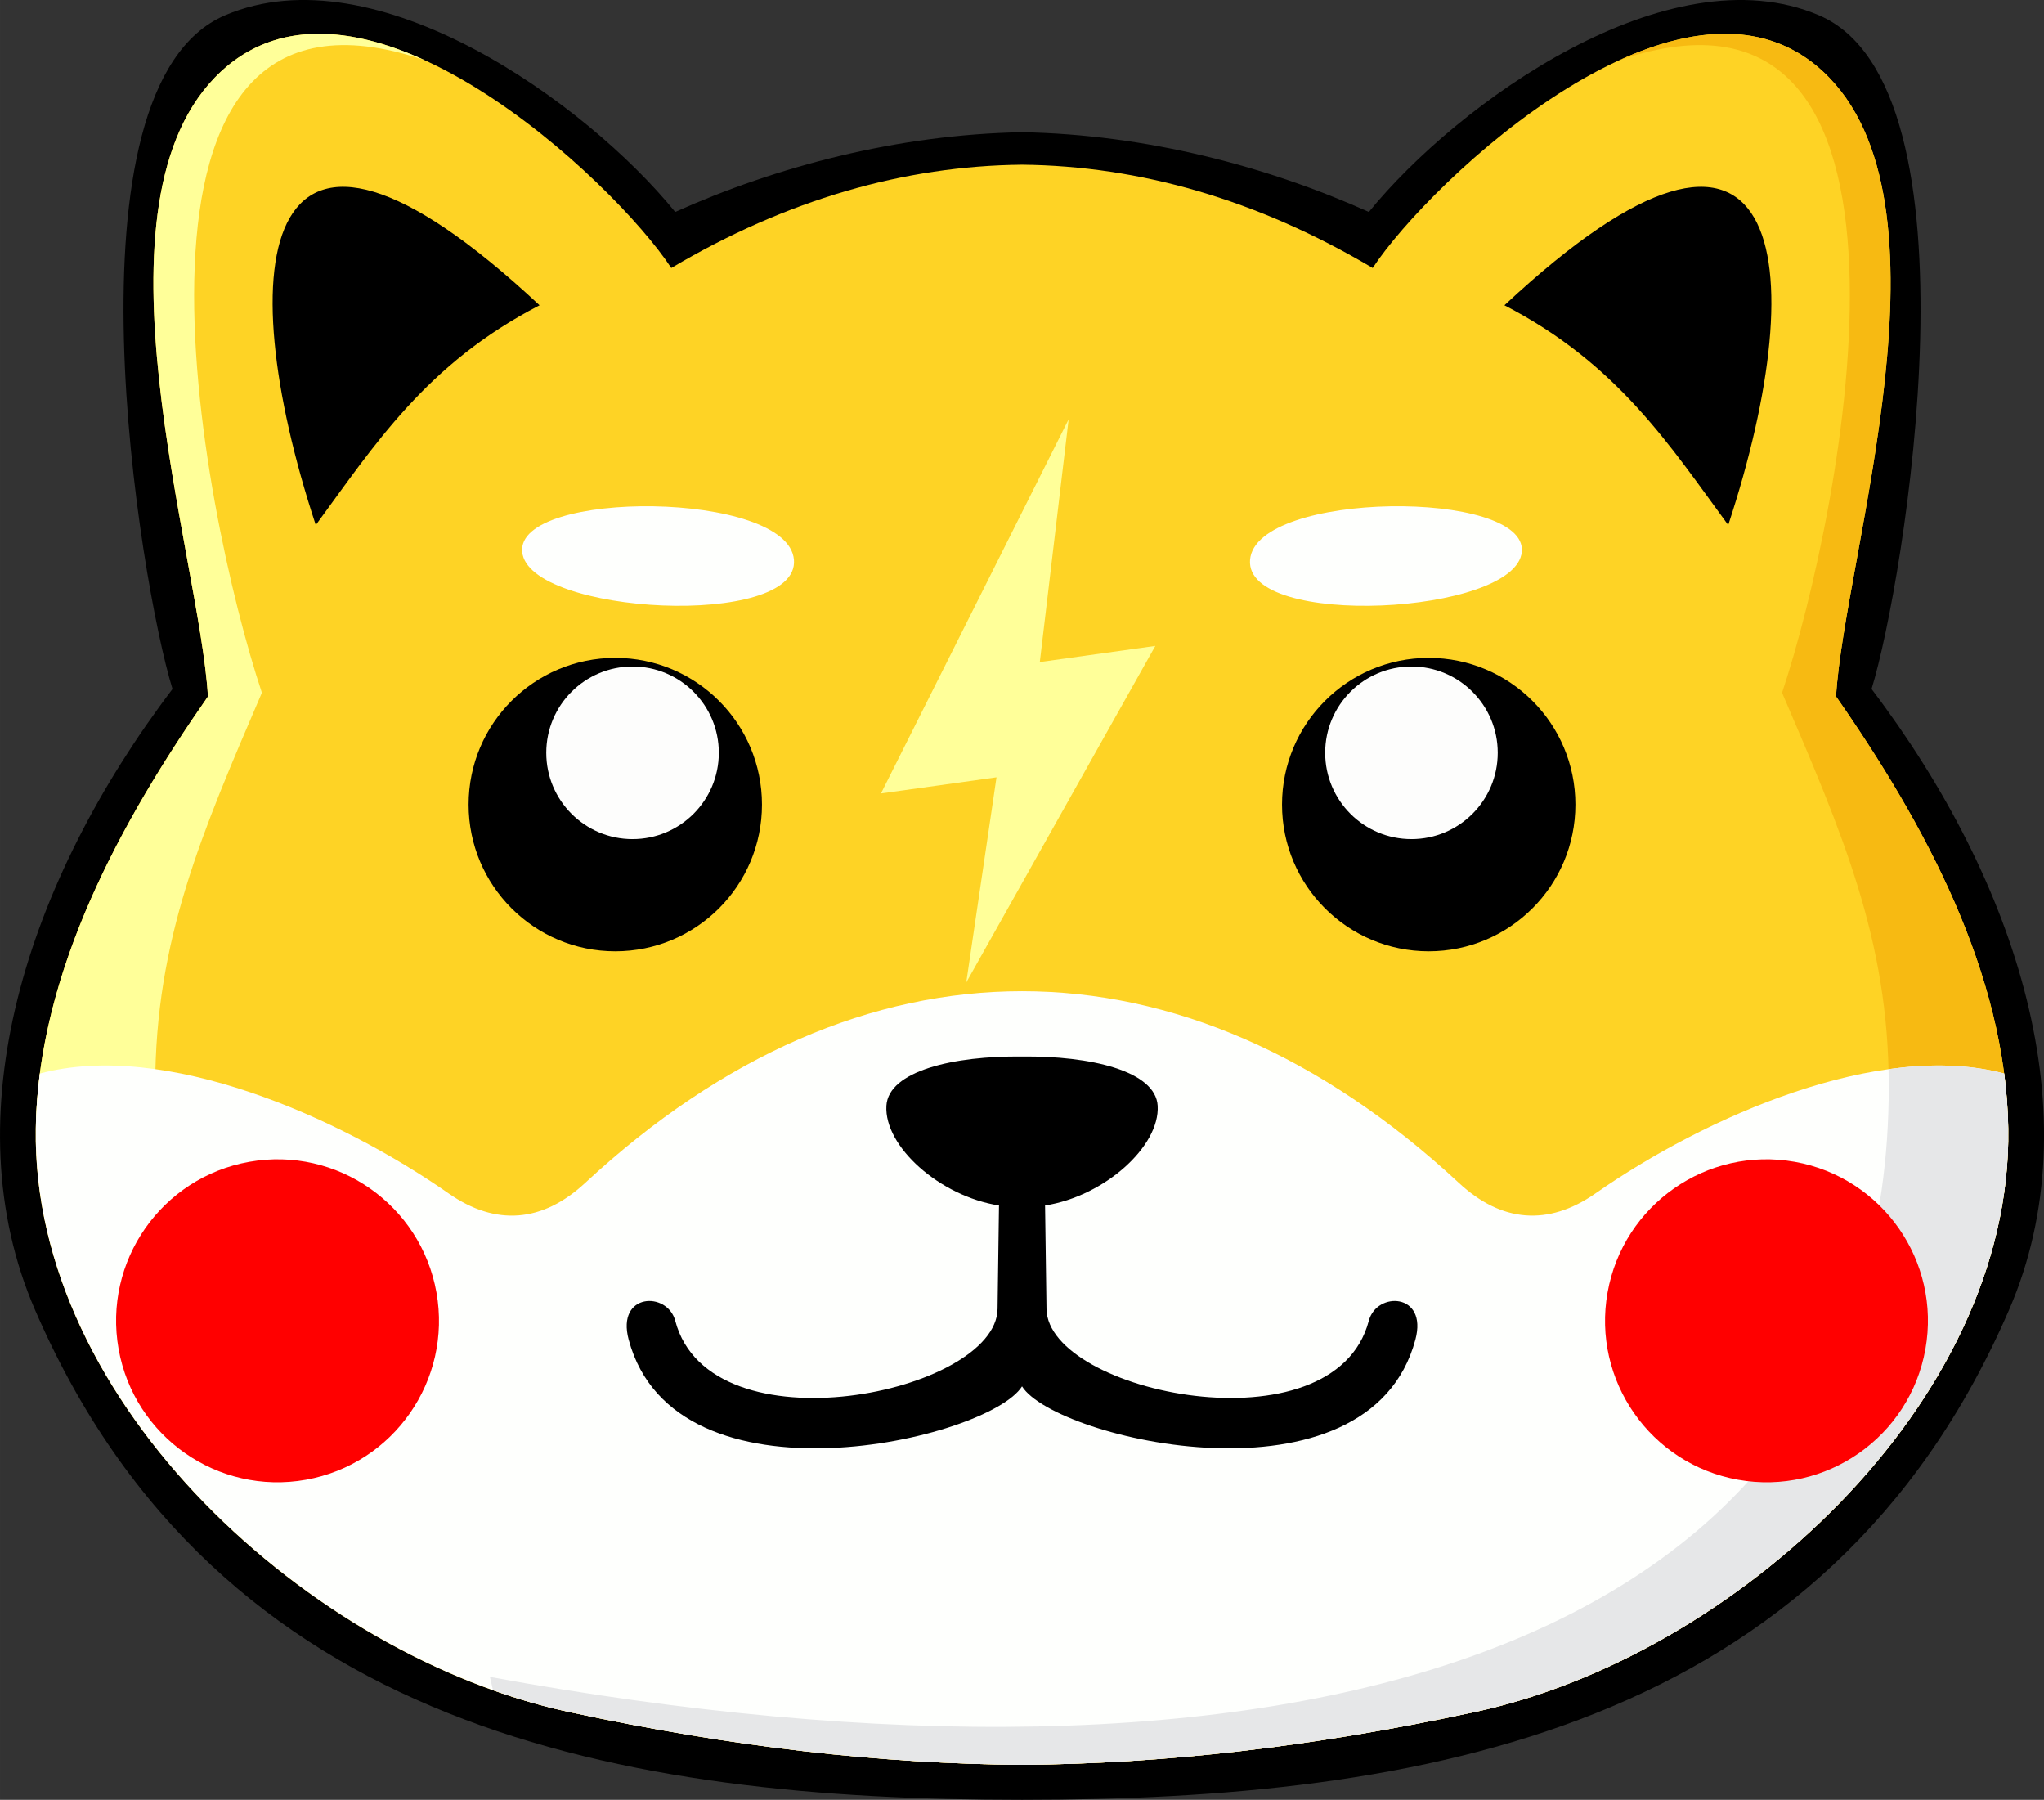 <?xml version="1.0" encoding="UTF-8"?>
<!DOCTYPE svg PUBLIC "-//W3C//DTD SVG 1.1//EN" "http://www.w3.org/Graphics/SVG/1.1/DTD/svg11.dtd">
<!-- Creator: CorelDRAW 2020 (64-Bit) -->
<svg xmlns="http://www.w3.org/2000/svg" xml:space="preserve" width="129.777mm" height="114.244mm" version="1.1" style="shape-rendering:geometricPrecision; text-rendering:geometricPrecision; image-rendering:optimizeQuality; fill-rule:evenodd; clip-rule:evenodd"
viewBox="0 0 1053.99 927.84"
 xmlns:xlink="http://www.w3.org/1999/xlink"
 xmlns:xodm="http://www.corel.com/coreldraw/odm/2003">
 <rect x="0" y="0" width="1053.99" height="927.84" fill="#333333" stroke="none"/>
 <defs>
  <style type="text/css">
   <![CDATA[
    .fil5 {fill:#E6E7E8}
    .fil0 {fill:black}
    .fil7 {fill:black}
    .fil3 {fill:#F7BA12}
    .fil8 {fill:#FDFDFC}
    .fil1 {fill:#FED325}
    .fil4 {fill:#FEFFFD}
    .fil6 {fill:red}
    .fil2 {fill:#FFFF99}
    .fil9 {fill:white}
   ]]>
  </style>
 </defs>
 <g id="Capa_x0020_1">
  <path class="fil0" d="M527 927.84c-205.09,0 -414.93,-35.19 -508.98,-252.64 -43.29,-100.09 -4.2,-221.01 70.93,-320.01 -16.76,-54.1 -59.1,-310.56 27.11,-347.31 77.66,-33.11 186.44,45.29 232.1,101.38 52.32,-23.44 114.61,-39.91 178.85,-41.09 64.24,1.17 126.53,17.65 178.85,41.09 45.66,-56.08 154.44,-134.49 232.1,-101.38 86.21,36.75 43.87,293.21 27.11,347.31 75.13,99 114.22,219.92 70.93,320.01 -94.05,217.45 -303.89,252.64 -508.98,252.64z"/>
  <path class="fil1" d="M527 909.82c72.57,-0.58 148.7,-8.99 233.83,-27.32 132.62,-28.56 276.85,-158.66 274.72,-300.71 -1.2,-80.08 -43.3,-157.54 -88.78,-222.72 4.1,-72.08 65.27,-255.63 -6.84,-322.3 -72.1,-66.67 -202.73,56.66 -232.1,101.38 -59.48,-35.25 -120.16,-52.64 -180.84,-53.24 -60.68,0.6 -121.35,17.99 -180.84,53.24 -29.37,-44.72 -160,-168.05 -232.1,-101.38 -72.11,66.67 -10.93,250.22 -6.84,322.3 -45.48,65.18 -87.58,142.64 -88.78,222.72 -2.13,142.05 142.1,272.14 274.72,300.71 85.13,18.33 161.26,26.74 233.83,27.32z"/>
  <path class="fil2" d="M218.9 31c-173.23,-58.86 -114.8,233.3 -83.86,326.11 -30.94,72.2 -55.01,127.21 -55.01,202.85l-61.47 17.56c2.59,-78.56 44,-154.44 88.67,-218.46 -4.1,-72.08 -65.27,-255.63 6.84,-322.3 28.96,-26.77 67.35,-22.89 104.84,-5.78z"/>
  <path class="fil3" d="M835.15 30.97c173.13,-58.73 114.71,233.34 83.78,326.14 30.94,72.2 55.01,127.21 55.01,202.85 0,299.12 -319.75,378.2 -721.33,304.51l1.6 6.86c13,4.63 26.03,8.39 38.95,11.17 85.13,18.33 161.26,26.74 233.83,27.32 72.57,-0.58 148.7,-8.99 233.83,-27.32 132.62,-28.56 276.85,-158.66 274.72,-300.71 -1.2,-80.08 -43.3,-157.54 -88.78,-222.72 4.1,-72.08 65.27,-255.63 -6.84,-322.3 -28.94,-26.76 -67.31,-22.89 -104.78,-5.8z"/>
  <path class="fil4" d="M527 909.82c-72.57,-0.58 -148.7,-8.99 -233.83,-27.32 -132.62,-28.56 -276.85,-158.66 -274.72,-300.71 0.14,-9.5 0.86,-18.96 2.1,-28.37 64.53,-17.16 153.92,22.15 210.78,61.82 24.44,17.05 48.55,14.88 70.39,-5.4 141.99,-131.8 308.59,-131.8 450.58,0 21.84,20.27 45.95,22.44 70.39,5.4 56.86,-39.67 146.24,-78.98 210.78,-61.82 1.23,9.41 1.95,18.87 2.1,28.37 2.13,142.05 -142.1,272.14 -274.72,300.71 -85.13,18.33 -161.26,26.74 -233.83,27.32z"/>
  <path class="fil5" d="M527 909.82c-72.57,-0.58 -148.7,-8.99 -233.83,-27.32 -12.92,-2.78 -25.95,-6.54 -38.95,-11.17l-1.6 -6.86c401.58,73.69 721.33,-5.39 721.33,-304.51 0,-2.96 -0.04,-5.89 -0.11,-8.79 21,-2.94 41.31,-2.62 59.62,2.24 1.23,9.41 1.95,18.87 2.1,28.37 2.13,142.05 -142.1,272.14 -274.72,300.71 -85.13,18.33 -161.26,26.74 -233.83,27.32z"/>
  <path class="fil0" d="M278.23 157.38c-58.38,30.09 -85.31,72.3 -115.4,113.3 -44.77,-135.98 -29.49,-248.58 115.4,-113.3z"/>
  <path class="fil0" d="M775.76 157.38c58.38,30.09 85.31,72.3 115.4,113.3 44.77,-135.98 29.5,-248.58 -115.4,-113.3z"/>
  <path class="fil6" d="M925.47 598.95c-45.26,-8.06 -88.48,22.1 -96.53,67.36 -8.06,45.26 22.1,88.48 67.36,96.54 45.26,8.06 88.48,-22.1 96.54,-67.36 8.06,-45.26 -22.1,-88.48 -67.36,-96.54z"/>
  <path class="fil6" d="M128.52 598.95c45.26,-8.06 88.48,22.1 96.54,67.36 8.06,45.26 -22.1,88.48 -67.36,96.54 -45.26,8.06 -88.48,-22.1 -96.54,-67.36 -8.06,-45.26 22.1,-88.48 67.36,-96.54z"/>
  <polygon class="fil2" points="513.85,400.72 498.25,506.48 595.75,332.97 536.18,341.29 551.05,216.15 454.27,409.04 "/>
  <path class="fil7" d="M736.72 490.42c-41.77,0 -75.64,-33.86 -75.64,-75.64 0,-41.77 33.86,-75.64 75.64,-75.64 41.77,0 75.64,33.86 75.64,75.64 0,41.77 -33.86,75.64 -75.64,75.64z"/>
  <path class="fil8" d="M727.82 343.59c-24.57,0 -44.49,19.92 -44.49,44.49 0,24.57 19.92,44.49 44.49,44.49 24.57,0 44.49,-19.92 44.49,-44.49 0,-24.57 -19.92,-44.49 -44.49,-44.49z"/>
  <path class="fil4" d="M644.59 288.6c-2.91,35.71 136.96,28.38 140.13,-4.06 3.17,-32.45 -137.22,-31.65 -140.13,4.06z"/>
  <path class="fil7" d="M317.27 490.42c41.77,0 75.64,-33.86 75.64,-75.64 0,-41.77 -33.86,-75.64 -75.64,-75.64 -41.77,0 -75.64,33.86 -75.64,75.64 0,41.77 33.86,75.64 75.64,75.64z"/>
  <path class="fil8" d="M326.17 343.59c24.57,0 44.49,19.92 44.49,44.49 0,24.57 -19.92,44.49 -44.49,44.49 -24.57,0 -44.49,-19.92 -44.49,-44.49 0,-24.57 19.92,-44.49 44.49,-44.49z"/>
  <path class="fil4" d="M409.4 288.6c2.91,35.71 -136.96,28.38 -140.13,-4.06 -3.17,-32.45 137.22,-31.65 140.13,4.06z"/>
  <path class="fil9" d="M527 578.97c-15.07,-0.28 -30.13,-4.16 -29.85,-10.54 0.25,-5.82 15.06,-8.44 29.85,-8.47 14.79,0.03 29.6,2.65 29.85,8.47 0.28,6.38 -14.79,10.26 -29.85,10.54z"/>
  <path class="fil7" d="M527 714.68c17.19,27.51 178.89,65.35 202.85,-24.07 6.48,-24.17 -19.99,-25.03 -24.03,-9.68 -17.9,67.95 -165.59,37.19 -166.19,-6.15l-0.74 -53.33c30.6,-4.77 59.27,-30.45 58.06,-51.4 -1.04,-17.99 -34.75,-25.82 -69.94,-25.4 -35.2,-0.42 -68.9,7.41 -69.94,25.4 -1.21,20.95 27.46,46.63 58.06,51.4l-0.74 53.33c-0.6,43.35 -148.29,74.1 -166.19,6.15 -4.04,-15.35 -30.51,-14.49 -24.03,9.68 23.96,89.42 185.66,51.57 202.85,24.07z"/>
 </g>
</svg>
